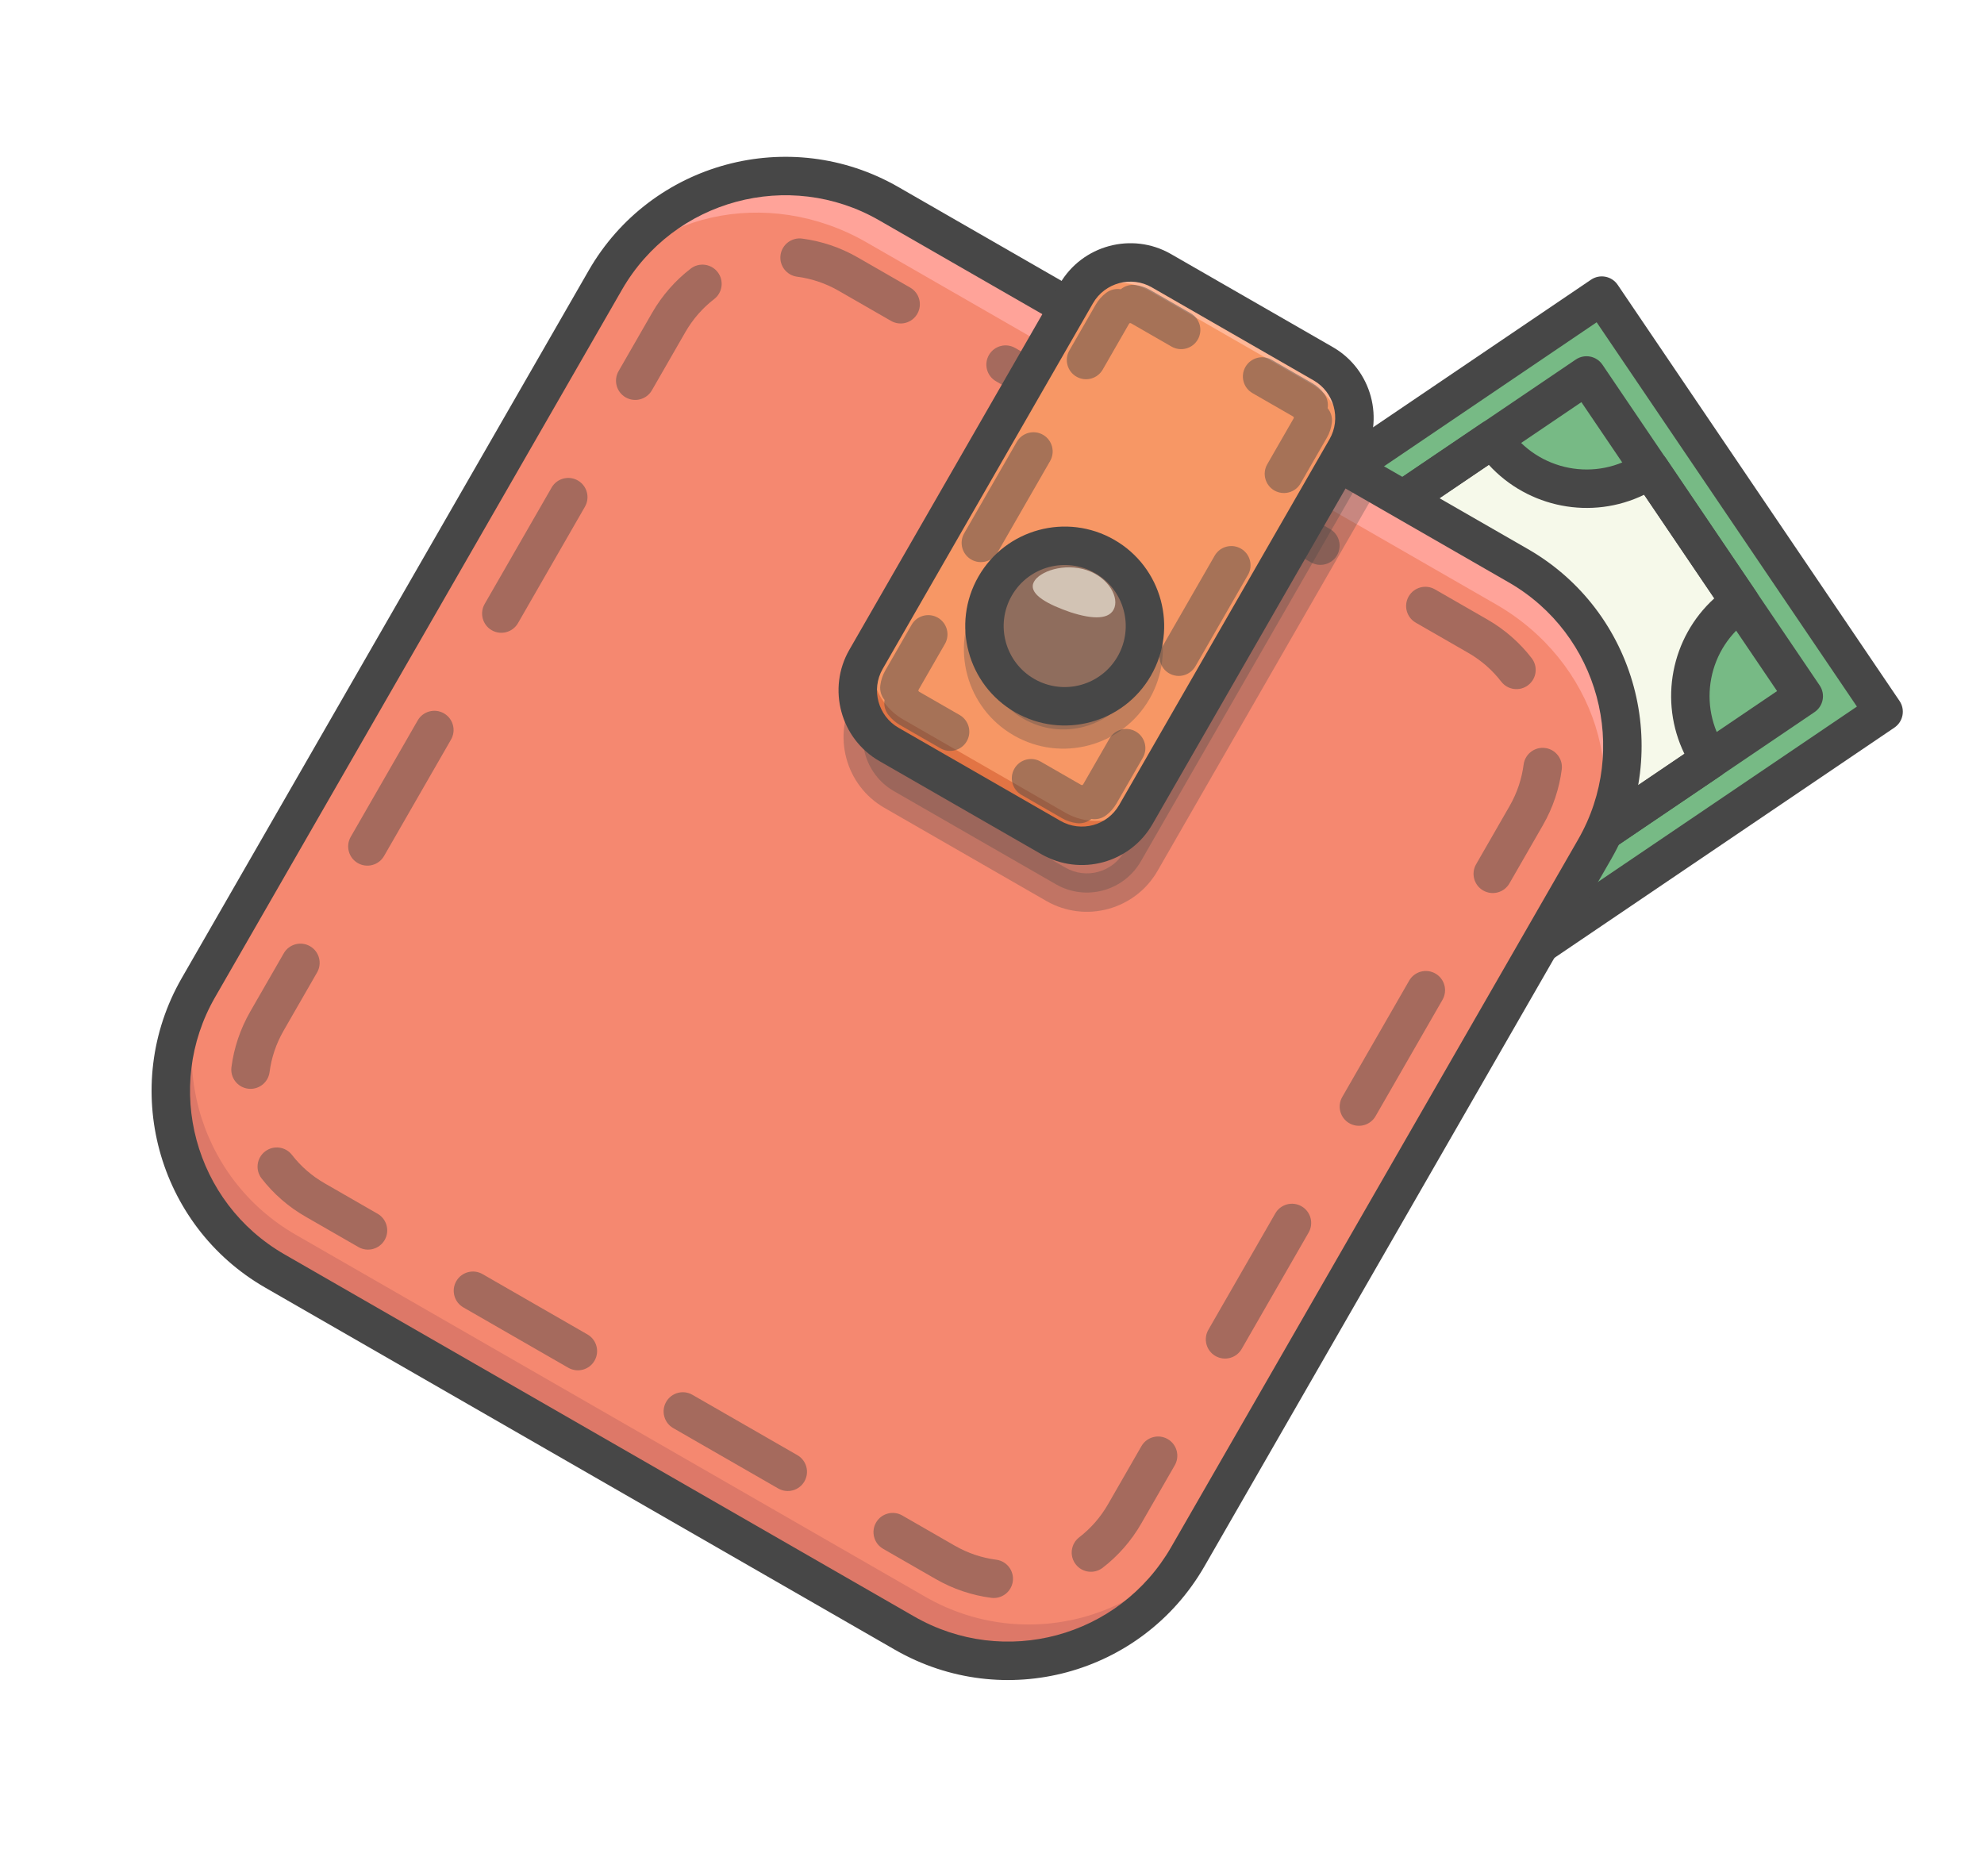 <svg width="129" height="122" viewBox="0 0 129 122" fill="none" xmlns="http://www.w3.org/2000/svg">
<g filter="url(#filter0_f)">
<path d="M66.405 84.249L122.472 46.277L104.148 19.221L48.081 57.193L66.405 84.249Z" fill="#77BA85"/>
<path fill-rule="evenodd" clip-rule="evenodd" d="M123.507 45.576C123.894 46.148 123.744 46.925 123.173 47.312L67.106 85.284C66.535 85.671 65.758 85.521 65.371 84.95L47.047 57.894C46.66 57.323 46.809 56.546 47.381 56.159L103.448 18.187C104.019 17.8 104.796 17.949 105.183 18.521L123.507 45.576ZM120.737 45.943L103.815 20.956L49.817 57.527L66.739 82.514L120.737 45.943Z" fill="#474747"/>
<path d="M113.151 39.168L107.289 30.505C103.922 32.797 99.35 31.905 97.058 28.538L53.299 58.163L67.426 79.025L111.184 49.4C108.892 46.032 109.764 41.449 113.151 39.168Z" fill="#F6F9EA"/>
<path fill-rule="evenodd" clip-rule="evenodd" d="M107.525 29.278C107.851 29.34 108.138 29.53 108.325 29.805L114.186 38.468C114.372 38.743 114.441 39.081 114.378 39.406C114.315 39.732 114.125 40.019 113.849 40.205C111.039 42.097 110.314 45.9 112.217 48.697C112.404 48.971 112.474 49.309 112.412 49.635C112.349 49.961 112.16 50.249 111.885 50.435L68.127 80.06C67.555 80.447 66.778 80.297 66.391 79.726L52.265 58.864C52.079 58.59 52.01 58.253 52.073 57.927C52.135 57.602 52.325 57.315 52.599 57.129L96.358 27.503C96.928 27.117 97.703 27.266 98.091 27.835C99.999 30.638 103.795 31.372 106.587 29.472C106.861 29.285 107.199 29.215 107.525 29.278ZM106.906 32.168C103.486 33.832 99.364 33.026 96.8 30.222L55.035 58.498L67.76 77.29L109.522 49.017C107.857 45.599 108.645 41.467 111.465 38.906L106.906 32.168Z" fill="#474747"/>
<path fill-rule="evenodd" clip-rule="evenodd" d="M102.456 23.379C103.027 22.992 103.804 23.142 104.191 23.713L118.315 44.568C118.702 45.139 118.553 45.916 117.981 46.303L68.115 80.076C67.544 80.463 66.767 80.313 66.38 79.742L52.256 58.887C51.869 58.316 52.018 57.539 52.59 57.152L102.456 23.379ZM102.822 26.149L55.025 58.52L67.749 77.306L115.546 44.935L102.822 26.149Z" fill="#474747"/>
<path d="M85.748 55.422C89.441 57.546 94.156 56.274 96.28 52.581C98.404 48.888 97.132 44.172 93.439 42.048C89.746 39.925 85.03 41.197 82.906 44.89C80.783 48.583 82.055 53.298 85.748 55.422Z" fill="#77BA85"/>
<path fill-rule="evenodd" clip-rule="evenodd" d="M92.816 43.131C89.721 41.351 85.77 42.417 83.99 45.512C82.21 48.607 83.276 52.559 86.371 54.338C89.466 56.118 93.417 55.052 95.197 51.957C96.977 48.863 95.911 44.911 92.816 43.131ZM81.824 44.266C84.291 39.975 89.771 38.497 94.062 40.965C98.353 43.433 99.831 48.912 97.363 53.203C94.895 57.494 89.416 58.972 85.125 56.505C80.834 54.037 79.356 48.557 81.824 44.266Z" fill="#474747"/>
<path d="M58.81 106.187L17.87 82.643C11.418 78.932 9.189 70.672 12.9 64.219L39.359 18.211C43.071 11.758 51.331 9.53 57.783 13.241L98.723 36.785C105.176 40.496 107.404 48.757 103.693 55.209L77.234 101.217C73.511 107.69 65.282 109.91 58.81 106.187Z" fill="#F58870"/>
<path d="M58.81 106.187L17.87 82.643C11.418 78.932 9.189 70.672 12.9 64.219L39.359 18.211C43.071 11.758 51.331 9.53 57.783 13.241L98.723 36.785C105.176 40.496 107.404 48.757 103.693 55.209L77.234 101.217C73.511 107.69 65.282 109.91 58.81 106.187Z" fill="#F58870"/>
<path d="M60.166 103.828L19.227 80.284C12.774 76.573 10.546 68.313 14.257 61.861L12.9 64.219C9.189 70.672 11.418 78.932 17.87 82.643L58.81 106.187C65.263 109.898 73.522 107.67 77.234 101.217L78.59 98.858C74.879 105.311 66.639 107.551 60.166 103.828Z" fill="#DD7868"/>
<path d="M98.723 36.785L57.783 13.241C51.331 9.53 43.317 11.33 39.909 17.256L38.463 19.771C41.871 13.845 49.884 12.045 56.337 15.756L97.276 39.3C103.729 43.011 106.204 50.842 102.796 56.769L104.242 54.254C107.65 48.328 105.195 40.508 98.723 36.785Z" fill="#FFA399"/>
<path opacity="0.3" d="M68.652 57.497L58.124 51.443C56.194 50.333 55.523 47.846 56.633 45.916L69.022 24.374C70.132 22.444 72.619 21.773 74.549 22.883L88.585 30.955L74.179 56.006C73.069 57.936 70.601 58.618 68.652 57.497Z" fill="#474747"/>
<path opacity="0.3" fill-rule="evenodd" clip-rule="evenodd" d="M73.926 23.966C72.594 23.2 70.871 23.665 70.105 24.997L57.716 46.539C56.95 47.871 57.415 49.594 58.747 50.36L69.274 56.414C70.622 57.189 72.327 56.719 73.095 55.383L86.879 31.416L73.926 23.966ZM67.939 23.751C69.393 21.223 72.644 20.346 75.172 21.8L89.208 29.872C89.806 30.216 90.012 30.98 89.668 31.578L75.262 56.629C73.81 59.153 70.58 60.048 68.028 58.58L57.501 52.526C54.973 51.072 54.096 47.821 55.55 45.293L67.939 23.751Z" fill="#474747"/>
<path fill-rule="evenodd" clip-rule="evenodd" d="M57.161 14.324C51.306 10.957 43.81 12.979 40.443 18.834L13.984 64.842C10.617 70.696 12.639 78.193 18.494 81.56L59.433 105.104C65.307 108.482 72.773 106.468 76.151 100.594L102.61 54.586C105.977 48.731 103.955 41.235 98.1 37.868L57.161 14.324ZM38.277 17.588C42.332 10.537 51.355 8.103 58.407 12.158L99.346 35.702C106.397 39.757 108.831 48.781 104.776 55.832L78.317 101.84C74.251 108.91 65.258 111.336 58.187 107.27L17.248 83.726C10.197 79.671 7.763 70.647 11.818 63.596L38.277 17.588Z" fill="#474747"/>
<path opacity="0.46" fill-rule="evenodd" clip-rule="evenodd" d="M54.526 18.905C53.665 18.411 52.75 18.111 51.829 17.992C51.144 17.903 50.662 17.276 50.75 16.592C50.839 15.908 51.466 15.425 52.15 15.514C53.392 15.675 54.622 16.078 55.771 16.739L59.183 18.701C59.781 19.045 59.987 19.809 59.643 20.407C59.299 21.005 58.535 21.211 57.937 20.867L54.526 18.905ZM64.3 23.085C64.644 22.487 65.408 22.281 66.006 22.625L72.829 26.549C73.428 26.893 73.634 27.657 73.29 28.255C72.946 28.853 72.182 29.059 71.584 28.715L64.76 24.791C64.162 24.447 63.956 23.684 64.3 23.085ZM77.947 30.933C78.291 30.335 79.055 30.129 79.653 30.473L86.476 34.397C87.074 34.741 87.28 35.505 86.936 36.103C86.592 36.702 85.828 36.907 85.23 36.563L78.407 32.639C77.809 32.295 77.603 31.532 77.947 30.933ZM91.593 38.782C91.937 38.183 92.701 37.977 93.299 38.321L96.711 40.283C97.86 40.944 98.827 41.805 99.591 42.797C100.012 43.344 99.91 44.128 99.363 44.549C98.817 44.97 98.032 44.868 97.611 44.321C97.044 43.585 96.325 42.944 95.465 42.45L92.053 40.487C91.455 40.144 91.249 39.38 91.593 38.782ZM100.466 48.637C101.15 48.726 101.633 49.352 101.544 50.037C101.383 51.278 100.98 52.508 100.319 53.658L98.143 57.441C97.799 58.04 97.035 58.246 96.437 57.902C95.839 57.558 95.632 56.794 95.977 56.196L98.153 52.412C98.647 51.552 98.947 50.636 99.066 49.715C99.155 49.031 99.782 48.548 100.466 48.637ZM46.663 17.695C47.084 18.241 46.982 19.026 46.435 19.447C45.699 20.014 45.058 20.733 44.563 21.593L42.386 25.378C42.042 25.976 41.279 26.182 40.68 25.838C40.082 25.494 39.876 24.731 40.22 24.132L42.397 20.347C43.058 19.198 43.919 18.23 44.91 17.467C45.457 17.046 46.242 17.148 46.663 17.695ZM93.331 63.303C93.929 63.647 94.135 64.41 93.791 65.009L89.439 72.576C89.095 73.174 88.331 73.38 87.733 73.036C87.135 72.692 86.929 71.928 87.273 71.33L91.625 63.763C91.969 63.165 92.732 62.959 93.331 63.303ZM37.572 31.243C38.17 31.587 38.377 32.35 38.032 32.949L33.679 40.519C33.335 41.117 32.571 41.323 31.973 40.979C31.375 40.635 31.169 39.872 31.512 39.273L35.866 31.703C36.21 31.105 36.974 30.899 37.572 31.243ZM84.627 78.437C85.225 78.781 85.431 79.545 85.087 80.143L80.735 87.71C80.391 88.309 79.627 88.515 79.029 88.171C78.431 87.827 78.225 87.063 78.569 86.465L82.921 78.897C83.265 78.299 84.029 78.093 84.627 78.437ZM28.865 46.384C29.463 46.728 29.669 47.492 29.325 48.09L24.971 55.66C24.627 56.258 23.863 56.465 23.265 56.12C22.667 55.776 22.461 55.013 22.805 54.414L27.159 46.844C27.503 46.246 28.267 46.04 28.865 46.384ZM75.923 93.572C76.521 93.916 76.727 94.68 76.383 95.278L74.207 99.061C73.546 100.211 72.686 101.178 71.694 101.942C71.147 102.363 70.362 102.261 69.942 101.714C69.52 101.167 69.623 100.383 70.169 99.962C70.906 99.395 71.546 98.676 72.041 97.816L74.217 94.032C74.561 93.434 75.325 93.228 75.923 93.572ZM20.157 61.525C20.755 61.869 20.961 62.633 20.617 63.231L18.44 67.016C17.946 67.876 17.647 68.791 17.527 69.711C17.438 70.396 16.811 70.878 16.127 70.789C15.443 70.7 14.96 70.073 15.049 69.389C15.21 68.148 15.614 66.919 16.274 65.77L18.451 61.985C18.795 61.387 19.559 61.181 20.157 61.525ZM65.854 102.817C65.765 103.501 65.138 103.984 64.454 103.895C63.212 103.734 61.982 103.33 60.833 102.669L57.421 100.707C56.823 100.363 56.617 99.6 56.961 99.001C57.305 98.403 58.069 98.197 58.667 98.541L62.078 100.503C62.939 100.998 63.854 101.297 64.776 101.417C65.46 101.506 65.943 102.132 65.854 102.817ZM17.232 74.873C17.777 74.45 18.562 74.55 18.985 75.096C19.552 75.829 20.272 76.466 21.134 76.956L21.139 76.959L24.551 78.921C25.149 79.265 25.355 80.029 25.011 80.627C24.667 81.225 23.903 81.431 23.305 81.087L19.896 79.127C18.744 78.471 17.774 77.614 17.009 76.625C16.586 76.08 16.686 75.295 17.232 74.873ZM29.668 83.305C30.012 82.707 30.776 82.501 31.374 82.845L38.197 86.769C38.795 87.113 39.001 87.877 38.657 88.475C38.313 89.073 37.55 89.279 36.951 88.935L30.128 85.011C29.53 84.667 29.324 83.903 29.668 83.305ZM43.315 91.153C43.658 90.555 44.422 90.349 45.02 90.693L51.844 94.617C52.442 94.961 52.648 95.725 52.304 96.323C51.96 96.921 51.196 97.127 50.598 96.783L43.775 92.859C43.176 92.515 42.971 91.751 43.315 91.153Z" fill="#474747"/>
<path d="M68.325 54.456L57.798 48.402C55.868 47.292 55.197 44.805 56.307 42.875L69.985 19.091C71.095 17.161 73.582 16.49 75.512 17.6L86.039 23.654C87.969 24.764 88.64 27.251 87.53 29.181L73.852 52.965C72.742 54.895 70.275 55.577 68.325 54.456Z" fill="#F79765"/>
<path d="M69.256 52.838L58.728 46.783C56.798 45.674 56.127 43.186 57.237 41.256L56.307 42.874C55.197 44.804 55.868 47.292 57.798 48.402L68.325 54.456C70.255 55.566 72.742 54.895 73.852 52.965L74.783 51.347C73.673 53.277 71.205 53.959 69.256 52.838Z" fill="#E27444"/>
<path d="M86.039 23.654L75.512 17.6C73.582 16.49 71.095 17.161 69.985 19.091L69.222 20.416C70.332 18.486 72.82 17.816 74.75 18.925L85.277 24.98C87.207 26.09 87.878 28.577 86.768 30.507L87.53 29.181C88.64 27.251 87.989 24.775 86.039 23.654Z" fill="#FFB797"/>
<path fill-rule="evenodd" clip-rule="evenodd" d="M74.889 18.683C73.557 17.917 71.834 18.382 71.068 19.714L57.39 43.498C56.624 44.829 57.089 46.553 58.42 47.319L68.948 53.373C70.295 54.148 72.001 53.678 72.769 52.342L86.447 28.558C87.213 27.227 86.748 25.503 85.416 24.737L74.889 18.683ZM68.901 18.468C70.356 15.94 73.606 15.063 76.135 16.517L86.662 22.571C89.19 24.025 90.067 27.276 88.613 29.804L74.935 53.588C73.483 56.112 70.254 57.007 67.702 55.539L57.175 49.485C54.647 48.031 53.77 44.78 55.224 42.252L68.901 18.468Z" fill="#474747"/>
<path opacity="0.3" d="M66.539 46.735C69.037 48.172 72.226 47.312 73.663 44.814C75.099 42.316 74.239 39.126 71.741 37.69C69.243 36.253 66.054 37.114 64.617 39.611C63.181 42.109 64.041 45.299 66.539 46.735Z" fill="#474747"/>
<path opacity="0.3" fill-rule="evenodd" clip-rule="evenodd" d="M71.118 38.773C69.218 37.68 66.793 38.335 65.7 40.234C64.608 42.134 65.262 44.56 67.162 45.652C69.061 46.745 71.487 46.091 72.579 44.191C73.672 42.291 73.018 39.865 71.118 38.773ZM63.534 38.989C65.314 35.893 69.268 34.826 72.364 36.607C75.46 38.387 76.526 42.341 74.746 45.437C72.965 48.533 69.012 49.599 65.916 47.819C62.82 46.038 61.753 42.085 63.534 38.989Z" fill="#474747"/>
<path opacity="0.46" fill-rule="evenodd" clip-rule="evenodd" d="M73.544 21.023C73.532 21.016 73.521 21.012 73.51 21.011C73.495 21.009 73.48 21.007 73.466 21.005C73.454 21.014 73.442 21.023 73.43 21.032C73.422 21.039 73.414 21.048 73.407 21.059L71.698 24.032C71.353 24.631 70.59 24.837 69.992 24.492C69.393 24.148 69.187 23.385 69.531 22.787L71.241 19.814C71.416 19.509 71.646 19.252 71.911 19.049C72.196 18.831 72.545 18.754 72.873 18.808C73.13 18.596 73.47 18.487 73.826 18.532C74.157 18.574 74.485 18.681 74.789 18.856L77.421 20.37C78.019 20.714 78.225 21.478 77.881 22.076C77.537 22.674 76.774 22.88 76.175 22.536L73.544 21.023ZM80.979 23.857C81.323 23.259 82.087 23.053 82.685 23.397L85.317 24.911C85.621 25.086 85.879 25.316 86.082 25.581C86.3 25.866 86.376 26.214 86.323 26.543C86.534 26.799 86.643 27.139 86.598 27.495C86.556 27.826 86.449 28.154 86.274 28.459L84.564 31.432C84.22 32.03 83.456 32.236 82.858 31.892C82.26 31.548 82.054 30.784 82.398 30.186L84.108 27.213C84.115 27.201 84.118 27.191 84.119 27.18C84.121 27.165 84.123 27.15 84.126 27.135C84.116 27.124 84.107 27.112 84.098 27.1C84.091 27.091 84.083 27.084 84.071 27.077L81.439 25.563C80.841 25.219 80.635 24.455 80.979 23.857ZM67.818 28.272C68.416 28.616 68.622 29.38 68.278 29.978L64.859 35.924C64.514 36.522 63.751 36.728 63.153 36.384C62.554 36.04 62.348 35.277 62.692 34.678L66.112 28.733C66.456 28.134 67.22 27.928 67.818 28.272ZM80.684 35.672C81.283 36.016 81.489 36.78 81.145 37.378L77.725 43.324C77.381 43.922 76.617 44.128 76.019 43.784C75.421 43.44 75.215 42.676 75.559 42.078L78.978 36.132C79.323 35.534 80.086 35.328 80.684 35.672ZM60.979 40.164C61.577 40.508 61.783 41.272 61.439 41.87L59.729 44.843C59.722 44.855 59.719 44.866 59.718 44.877C59.716 44.892 59.714 44.907 59.711 44.921C59.721 44.933 59.73 44.944 59.739 44.956C59.746 44.965 59.754 44.973 59.766 44.98L62.398 46.493C62.996 46.837 63.202 47.601 62.858 48.199C62.514 48.797 61.75 49.003 61.152 48.659L58.52 47.146C58.216 46.971 57.958 46.741 57.755 46.476C57.537 46.191 57.461 45.842 57.514 45.514C57.303 45.257 57.194 44.917 57.239 44.561C57.281 44.23 57.388 43.902 57.563 43.597L59.273 40.624C59.617 40.026 60.381 39.82 60.979 40.164ZM73.845 47.564C74.444 47.908 74.65 48.672 74.306 49.27L72.596 52.243C72.421 52.547 72.191 52.805 71.926 53.008C71.641 53.226 71.292 53.303 70.964 53.249C70.707 53.46 70.367 53.569 70.011 53.524C69.68 53.482 69.352 53.375 69.047 53.2L66.416 51.686C65.817 51.342 65.612 50.579 65.956 49.98C66.299 49.382 67.063 49.176 67.662 49.52L70.293 51.034C70.305 51.041 70.316 51.044 70.327 51.045C70.342 51.047 70.357 51.049 70.371 51.052C70.383 51.042 70.394 51.033 70.406 51.024C70.415 51.017 70.423 51.009 70.43 50.997L72.139 48.024C72.483 47.426 73.247 47.22 73.845 47.564Z" fill="#474747"/>
<path d="M66.626 45.229C69.124 46.666 72.314 45.806 73.75 43.308C75.187 40.81 74.326 37.62 71.829 36.184C69.331 34.747 66.141 35.608 64.705 38.105C63.268 40.603 64.129 43.793 66.626 45.229Z" fill="#8F6D5D"/>
<path fill-rule="evenodd" clip-rule="evenodd" d="M71.206 37.267C69.306 36.175 66.88 36.829 65.788 38.728C64.695 40.628 65.35 43.054 67.249 44.146C69.149 45.239 71.575 44.585 72.667 42.685C73.76 40.785 73.106 38.359 71.206 37.267ZM63.622 37.483C65.402 34.387 69.356 33.32 72.452 35.101C75.548 36.881 76.614 40.835 74.834 43.931C73.053 47.027 69.1 48.093 66.004 46.313C62.908 44.532 61.841 40.579 63.622 37.483Z" fill="#474747"/>
<path opacity="0.6" d="M72.472 39.486C72.202 40.316 71.056 40.279 69.612 39.812C68.16 39.315 66.968 38.681 67.171 37.968C67.363 37.273 68.901 36.628 70.401 36.997C71.92 37.378 72.731 38.675 72.472 39.486Z" fill="#FFFCEE"/>
</g>
<defs>
<filter id="filter0_f" x="2.468" y="2.808" width="123.74" height="113.812" filterUnits="userSpaceOnUse" color-interpolation-filters="sRGB">
<feFlood flood-opacity="0" result="BackgroundImageFix"/>
<feBlend mode="normal" in="SourceGraphic" in2="BackgroundImageFix" result="shape"/>
<feGaussianBlur stdDeviation="1" result="effect1_foregroundBlur"/>
</filter>
</defs>
</svg>
